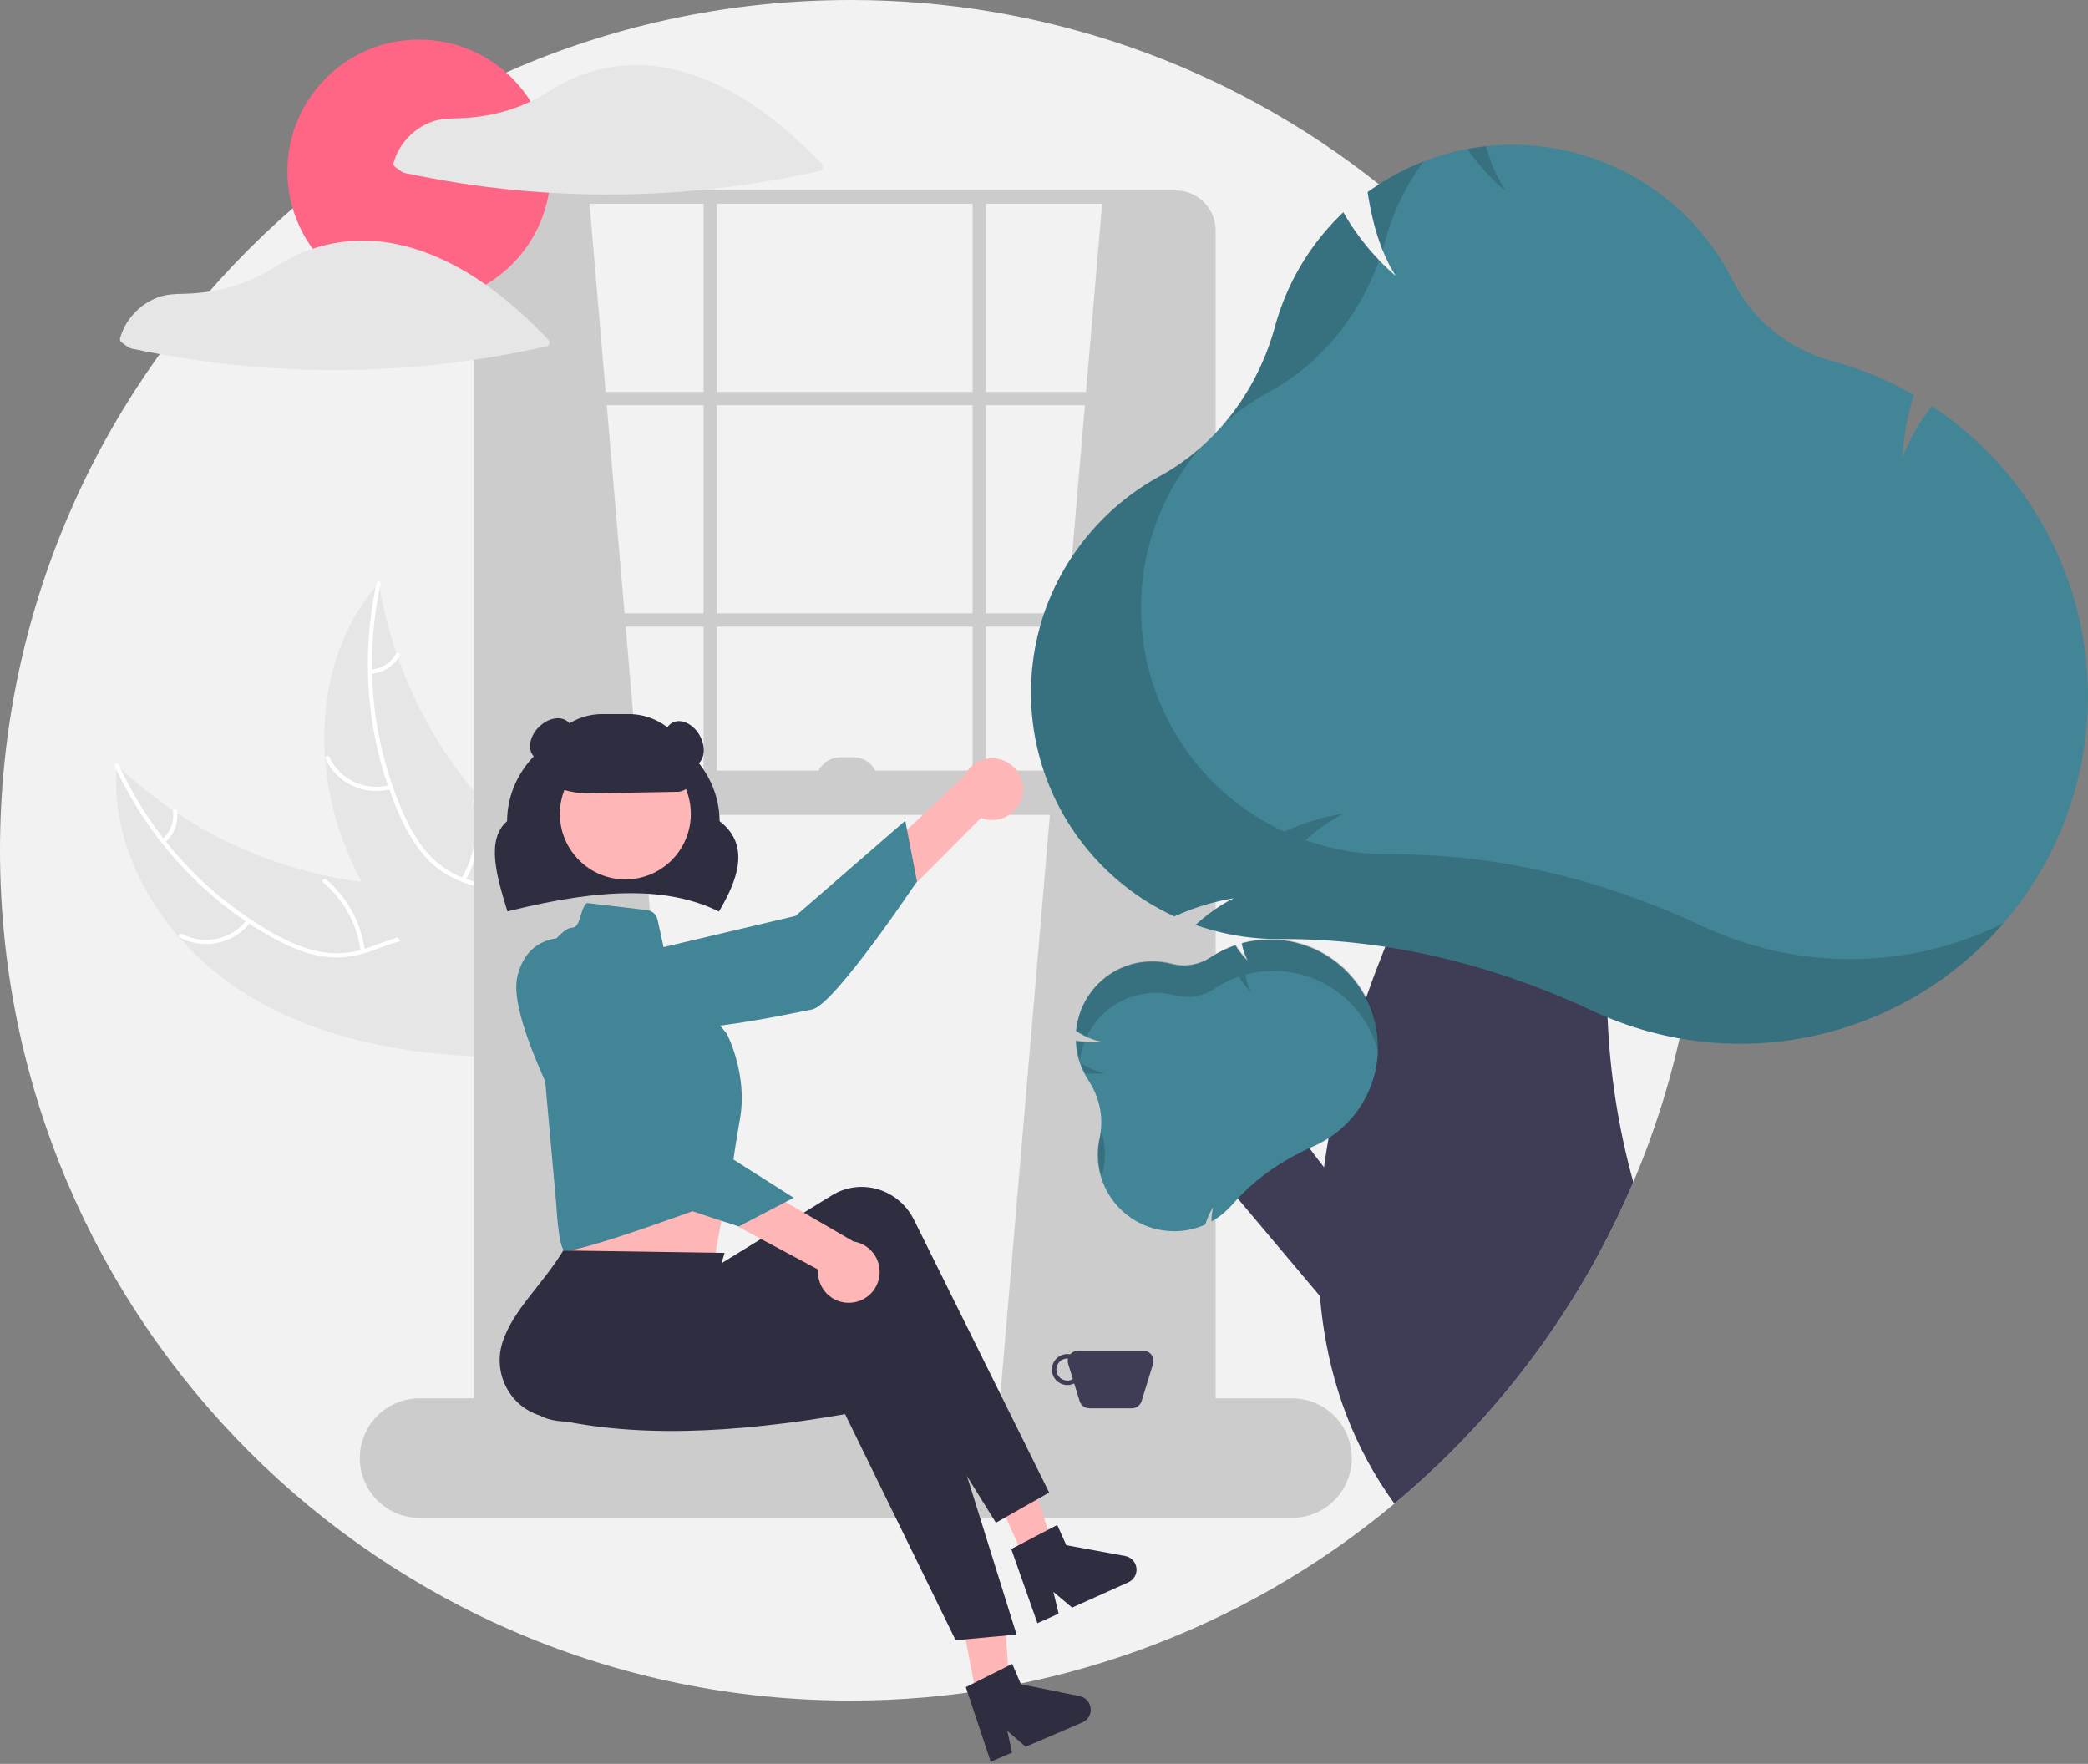 <svg width="380" height="321" viewBox="0 0 380 321" fill="none" xmlns="http://www.w3.org/2000/svg">
<rect x="0" y="0" width="380" height="321" fill="#808080" stroke="none"/>
<g clip-path="url(#clip0_35_1477)">
<path d="M309.48 154.74C309.48 159.245 309.291 163.705 308.912 168.119C308.614 171.564 308.207 174.978 307.691 178.362C307.143 181.944 306.471 185.484 305.676 188.98V188.984C305.156 191.285 304.585 193.567 303.963 195.831C302.159 202.411 299.915 208.862 297.246 215.141C296.666 216.507 296.067 217.864 295.449 219.211C293.111 224.313 290.493 229.283 287.607 234.097C279.514 247.615 269.411 259.824 257.646 270.303C256.373 271.436 255.082 272.549 253.774 273.644C225.995 296.849 190.935 309.536 154.74 309.48C69.278 309.48 0 240.202 0 154.74C0 69.278 69.278 3.90692e-05 154.74 3.90692e-05C189.689 -0.055 223.618 11.775 250.957 33.547C252.238 34.563 253.504 35.601 254.753 36.662C260.849 41.832 266.538 47.463 271.77 53.506H271.774C296.143 81.597 309.535 117.552 309.48 154.74Z" fill="#F2F2F2"/>
<path d="M45.679 181.469C30.938 172.696 19.812 156.3 21.257 139.207C34.733 152.105 52.338 159.821 70.956 160.989C78.138 161.414 86.17 161.138 91.457 166.017C94.746 169.054 96.278 173.625 96.529 178.094C96.78 182.564 95.884 187.009 94.994 191.396L95.3 192.471C78.146 192.535 60.42 190.243 45.679 181.469Z" fill="#E6E6E6"/>
<path d="M21.616 139.188C27.523 152.1 37.347 162.823 49.694 169.834C52.349 171.319 55.171 172.596 58.17 173.188C61.097 173.742 64.12 173.503 66.924 172.494C69.557 171.606 72.147 170.393 74.95 170.16C77.905 169.915 80.64 171.055 82.789 173.052C85.419 175.495 87.013 178.736 88.463 181.961C90.072 185.541 91.687 189.285 94.773 191.86C95.147 192.172 94.641 192.734 94.268 192.422C88.899 187.943 88.023 180.441 83.731 175.166C81.729 172.704 78.973 170.831 75.698 170.88C72.835 170.923 70.162 172.172 67.504 173.094C64.713 174.063 61.917 174.517 58.97 174.091C55.956 173.656 53.078 172.487 50.397 171.076C44.342 167.83 38.835 163.652 34.078 158.695C28.617 153.069 24.159 146.549 20.896 139.419C20.695 138.978 21.416 138.75 21.616 139.188Z" fill="white"/>
<path d="M45.586 167.81C44.128 169.722 42.039 171.054 39.69 171.567C37.342 172.081 34.887 171.743 32.765 170.614C32.336 170.384 32.673 169.707 33.102 169.937C35.077 170.992 37.363 171.307 39.549 170.824C41.735 170.342 43.677 169.093 45.023 167.305C45.316 166.917 45.877 167.424 45.586 167.81Z" fill="white"/>
<path d="M65.648 173.12C65.034 168.244 62.606 163.778 58.846 160.614C58.473 160.3 58.979 159.738 59.351 160.051C63.258 163.352 65.776 168.004 66.403 173.08C66.462 173.564 65.707 173.601 65.648 173.12Z" fill="white"/>
<path d="M29.554 152.714C30.272 152.091 30.825 151.301 31.161 150.412C31.498 149.524 31.609 148.565 31.484 147.624C31.419 147.141 32.174 147.104 32.239 147.583C32.372 148.625 32.249 149.683 31.879 150.665C31.509 151.648 30.904 152.524 30.117 153.219C30.048 153.291 29.954 153.334 29.855 153.339C29.756 153.344 29.659 153.312 29.583 153.248C29.509 153.18 29.464 153.086 29.459 152.987C29.453 152.887 29.488 152.789 29.554 152.714Z" fill="white"/>
<path d="M68.972 106.092C69.021 106.392 69.071 106.692 69.126 106.995C69.812 111.03 70.825 115.001 72.155 118.871C72.253 119.172 72.357 119.475 72.463 119.773C75.766 129.062 80.765 137.658 87.206 145.123C89.771 148.091 92.559 150.859 95.544 153.405C99.668 156.919 104.419 160.402 107.062 164.94C107.343 165.41 107.595 165.898 107.816 166.399L96.588 192.014C96.533 192.059 96.484 192.107 96.429 192.153L96.027 193.196C95.864 193.076 95.698 192.947 95.534 192.827C95.439 192.757 95.347 192.682 95.252 192.612C95.19 192.564 95.127 192.516 95.068 192.476C95.047 192.46 95.026 192.444 95.011 192.43C94.952 192.39 94.902 192.347 94.848 192.31C93.915 191.594 92.985 190.871 92.058 190.139C92.053 190.137 92.053 190.137 92.049 190.129C85.004 184.539 78.363 178.311 72.878 171.274C72.713 171.062 72.542 170.848 72.383 170.625C69.928 167.439 67.738 164.058 65.834 160.515C64.798 158.572 63.861 156.578 63.026 154.54C60.88 149.27 59.576 143.695 59.163 138.02C58.339 126.707 61.143 115.256 68.41 106.737C68.596 106.519 68.78 106.307 68.972 106.092Z" fill="#E6E6E6"/>
<path d="M69.272 106.292C66.213 120.157 67.602 134.634 73.24 147.665C74.465 150.45 75.95 153.168 77.988 155.446C79.991 157.651 82.549 159.28 85.395 160.163C88.032 161.039 90.83 161.63 93.208 163.132C95.715 164.715 97.213 167.272 97.727 170.16C98.355 173.693 97.677 177.242 96.893 180.689C96.022 184.517 95.058 188.479 95.971 192.392C96.082 192.866 95.34 193.01 95.229 192.537C93.639 185.728 97.456 179.211 97.206 172.415C97.09 169.244 96.016 166.089 93.372 164.157C91.06 162.467 88.174 161.855 85.497 160.991C82.685 160.084 80.179 158.764 78.082 156.649C75.938 154.486 74.344 151.821 73.053 149.08C70.173 142.843 68.291 136.191 67.477 129.369C66.504 121.589 66.87 113.699 68.558 106.042C68.662 105.568 69.376 105.821 69.272 106.292Z" fill="white"/>
<path d="M71.178 143.576C68.863 144.225 66.393 144.03 64.208 143.026C62.024 142.022 60.267 140.274 59.253 138.095C59.049 137.653 59.726 137.316 59.93 137.758C60.871 139.789 62.507 141.417 64.543 142.348C66.579 143.279 68.881 143.451 71.033 142.834C71.501 142.7 71.643 143.443 71.178 143.576Z" fill="white"/>
<path d="M83.999 159.894C86.445 155.632 87.195 150.604 86.098 145.813C85.989 145.339 86.731 145.195 86.84 145.669C87.972 150.656 87.181 155.887 84.626 160.317C84.382 160.739 83.757 160.314 83.999 159.894Z" fill="white"/>
<path d="M67.466 121.87C68.414 121.806 69.332 121.507 70.135 121C70.939 120.493 71.605 119.795 72.072 118.968C72.311 118.543 72.936 118.968 72.699 119.39C72.179 120.302 71.443 121.072 70.556 121.634C69.669 122.195 68.658 122.531 67.611 122.612C67.513 122.628 67.413 122.606 67.33 122.551C67.248 122.495 67.19 122.41 67.168 122.314C67.149 122.215 67.17 122.113 67.226 122.03C67.282 121.947 67.368 121.89 67.466 121.87Z" fill="white"/>
<path d="M107.19 35.864L126.129 257.574L88.25 260.423V38.685C92.764 35.698 99.243 35.231 107.19 35.864Z" fill="#CCCCCC"/>
<path d="M200.678 35.864L181.739 257.574L219.618 260.423V38.685C215.104 35.698 208.625 35.231 200.678 35.864Z" fill="#CCCCCC"/>
<path d="M213.946 269.586H93.519C91.588 269.584 89.737 268.816 88.371 267.45C87.006 266.085 86.237 264.233 86.235 262.302V41.939C86.238 40.008 87.006 38.157 88.371 36.791C89.737 35.426 91.588 34.657 93.519 34.655H213.946C215.877 34.657 217.729 35.426 219.094 36.791C220.46 38.157 221.228 40.008 221.23 41.939V262.302C221.228 264.233 220.46 266.085 219.094 267.45C217.729 268.816 215.877 269.584 213.946 269.586ZM93.519 37.073C92.229 37.075 90.992 37.588 90.08 38.5C89.168 39.412 88.655 40.649 88.653 41.939V262.302C88.655 263.592 89.168 264.829 90.08 265.741C90.992 266.654 92.229 267.167 93.519 267.168H213.946C215.236 267.167 216.473 266.654 217.385 265.741C218.298 264.829 218.811 263.592 218.812 262.302V41.939C218.811 40.649 218.298 39.412 217.385 38.5C216.473 37.588 215.236 37.075 213.946 37.073L93.519 37.073Z" fill="#CCCCCC"/>
<path d="M220.021 71.326H87.444V73.743H220.021V71.326Z" fill="#CCCCCC"/>
<path d="M220.021 111.622H87.444V114.04H220.021V111.622Z" fill="#CCCCCC"/>
<path d="M130.467 35.864H128.049V145.875H130.467V35.864Z" fill="#CCCCCC"/>
<path d="M179.416 35.864H176.999V145.875H179.416V35.864Z" fill="#CCCCCC"/>
<path d="M235.132 276.235H76.363C73.477 276.235 70.71 275.089 68.669 273.048C66.629 271.008 65.482 268.241 65.482 265.355C65.482 262.469 66.629 259.702 68.669 257.661C70.71 255.621 73.477 254.475 76.363 254.475H235.132C238.018 254.475 240.785 255.621 242.826 257.661C244.866 259.702 246.012 262.469 246.012 265.355C246.012 268.241 244.866 271.008 242.826 273.048C240.785 275.089 238.018 276.235 235.132 276.235Z" fill="#CCCCCC"/>
<path d="M220.021 140.233H88.25V148.292H220.021V140.233Z" fill="#CCCCCC"/>
<path d="M130.842 165.882L130.675 165.802C121.692 161.462 109.929 161.466 92.532 165.816L92.347 165.862L92.291 165.679C90.451 159.645 88.366 152.81 92.282 149.448C92.337 139.581 100.992 131.569 111.623 131.569C122.252 131.569 130.905 139.577 130.963 149.441C136.789 153.896 134.013 160.478 130.936 165.722L130.842 165.882Z" fill="#2F2E41"/>
<path d="M186.053 144.754C185.892 145.554 185.558 146.309 185.074 146.965C184.589 147.621 183.967 148.163 183.251 148.553C182.534 148.943 181.741 149.171 180.927 149.221C180.113 149.271 179.298 149.142 178.539 148.843L146.794 180.744L143.962 170.839L175.491 141.215C176.077 139.973 177.099 138.99 178.362 138.452C179.625 137.913 181.042 137.857 182.344 138.293C183.646 138.729 184.743 139.628 185.426 140.819C186.11 142.01 186.333 143.41 186.053 144.754Z" fill="#FFB6B6"/>
<path d="M107.596 175.466C107.596 175.466 104.716 181.992 111.822 186.017C118.929 190.042 143.767 184.481 147.797 183.705C151.827 182.929 166.88 160.402 166.88 160.402L164.751 149.355L144.788 166.685L107.596 175.466Z" fill="#418596"/>
<path d="M102.354 211.559L102.757 219.215C102.757 219.215 101.568 225.997 102.546 227.461C103.517 228.917 130.008 229.101 130.008 229.101C130.008 229.101 131.759 219.665 133.266 211.405L102.354 211.559Z" fill="#FFB6B6"/>
<path d="M178.521 312.793L184.059 311.674L182.474 289.304L174.3 290.955L178.521 312.793Z" fill="#FFB6B6"/>
<path d="M186.454 283.681L191.603 281.366L184.924 259.962L177.324 263.379L186.454 283.681Z" fill="#FFB6B6"/>
<path d="M190.939 271.621L181.244 277.11L157.335 238.69C140.551 249.998 124.138 255.413 107.593 258.303C101.999 259.299 96.295 258.794 95.221 253.101C95.171 252.834 95.131 252.567 95.101 252.298C94.441 246.079 102.177 238.107 103.16 230.498L124.332 229.227L126.943 232.575L151.428 217.521C156.352 214.494 162.828 216.131 165.893 221.178C166.055 221.445 166.205 221.718 166.344 221.998L190.939 271.621Z" fill="#2F2E41"/>
<path d="M185.005 297.466L173.912 298.497L153.799 257.362C133.854 260.792 115.037 261.891 98.762 257.741C93.251 256.356 89.883 250.666 91.238 245.033C91.302 244.769 91.375 244.509 91.458 244.251C93.406 238.308 98.505 234.103 102.522 227.567L131.865 228.012L128.587 239.321L157.092 235.632C162.824 234.89 168.06 239.039 168.785 244.899C168.824 245.209 168.849 245.52 168.86 245.832L185.005 297.466Z" fill="#2F2E41"/>
<path d="M113.811 160.034C120.392 160.034 125.726 154.7 125.726 148.119C125.726 141.539 120.392 136.204 113.811 136.204C107.231 136.204 101.896 141.539 101.896 148.119C101.896 154.7 107.231 160.034 113.811 160.034Z" fill="#FFB6B6"/>
<path d="M106.826 164.335L117.751 165.621C118.212 165.675 118.644 165.871 118.988 166.183C119.332 166.494 119.569 166.905 119.669 167.359L121.406 175.309L132.236 188.063C132.236 188.063 136.125 195.355 134.667 203.619C133.209 211.884 132.568 218.025 132.568 218.025C132.568 218.025 103.515 228.918 102.543 227.459C101.571 226.001 101.255 219.376 101.255 219.376L97.366 176.11C97.366 176.11 101.741 168.818 104.172 168.818C105.741 168.765 105.54 165.234 106.826 164.335Z" fill="#418596"/>
<path d="M132.863 220.685C134.395 220.685 135.637 219.195 135.637 217.356C135.637 215.518 134.395 214.027 132.863 214.027C131.331 214.027 130.089 215.518 130.089 217.356C130.089 219.195 131.331 220.685 132.863 220.685Z" fill="#418596"/>
<path d="M175.772 307.033L184.216 302.801L185.808 306.514L196.485 308.672C197.012 308.779 197.492 309.051 197.853 309.45C198.215 309.848 198.44 310.351 198.495 310.887C198.55 311.422 198.433 311.961 198.16 312.424C197.887 312.888 197.474 313.253 196.979 313.465L186.663 317.887L183.31 314.977L184.19 318.947L180.3 320.614L175.772 307.033Z" fill="#2F2E41"/>
<path d="M184.038 281.9L192.405 277.521L194.062 281.205L204.776 283.175C205.305 283.272 205.789 283.536 206.157 283.928C206.526 284.32 206.76 284.82 206.824 285.354C206.889 285.888 206.781 286.429 206.517 286.897C206.252 287.366 205.845 287.737 205.354 287.958L195.117 292.561L191.714 289.71L192.664 293.664L188.804 295.399L184.038 281.9Z" fill="#2F2E41"/>
<path d="M107.004 144.382C103.856 144.387 100.784 143.418 98.209 141.607L98.123 141.547V141.442C98.126 138.397 99.338 135.478 101.491 133.325C103.644 131.172 106.563 129.961 109.608 129.957H114.443C117.488 129.961 120.407 131.172 122.56 133.325C124.713 135.478 125.924 138.397 125.928 141.442C125.925 142.139 125.649 142.807 125.161 143.304C124.672 143.801 124.009 144.088 123.312 144.103L107.276 144.379C107.185 144.381 107.094 144.382 107.004 144.382Z" fill="#2F2E41"/>
<path d="M126.734 139.236C128.276 138.346 128.533 135.906 127.309 133.786C126.085 131.666 123.843 130.668 122.301 131.559C120.759 132.449 120.501 134.889 121.725 137.009C122.95 139.129 125.192 140.127 126.734 139.236Z" fill="#2F2E41"/>
<path d="M102.619 136.871C104.35 135.14 104.733 132.716 103.474 131.457C102.215 130.198 99.791 130.581 98.06 132.312C96.329 134.043 95.946 136.467 97.205 137.726C98.464 138.985 100.888 138.602 102.619 136.871Z" fill="#2F2E41"/>
<path d="M208.068 245.811H196.176C195.907 245.81 195.642 245.868 195.399 245.981C195.155 246.094 194.939 246.258 194.766 246.463C194.327 246.382 193.876 246.407 193.448 246.534C193.021 246.662 192.63 246.889 192.308 247.197C191.985 247.506 191.74 247.886 191.593 248.307C191.446 248.728 191.401 249.178 191.462 249.62C191.522 250.062 191.687 250.483 191.942 250.849C192.197 251.215 192.535 251.515 192.928 251.725C193.322 251.935 193.759 252.049 194.205 252.057C194.651 252.065 195.093 251.967 195.493 251.771L196.48 254.976C196.597 255.356 196.832 255.689 197.152 255.925C197.471 256.161 197.858 256.288 198.256 256.288H205.988C206.385 256.288 206.772 256.161 207.092 255.925C207.412 255.689 207.647 255.356 207.764 254.976L209.844 248.216C209.93 247.938 209.949 247.644 209.9 247.357C209.851 247.07 209.736 246.799 209.563 246.565C209.39 246.331 209.165 246.141 208.905 246.01C208.646 245.879 208.359 245.811 208.068 245.811ZM194.264 251.251C193.73 251.251 193.217 251.039 192.839 250.661C192.461 250.283 192.249 249.771 192.249 249.236C192.249 248.702 192.461 248.189 192.839 247.811C193.217 247.434 193.73 247.221 194.264 247.221C194.301 247.221 194.335 247.23 194.371 247.232C194.291 247.557 194.301 247.897 194.4 248.216L195.251 250.982C194.951 251.156 194.611 251.249 194.264 251.251Z" fill="#3F3D56"/>
<path d="M154.963 237.063C154.15 237.139 153.332 237.035 152.564 236.759C151.796 236.484 151.099 236.043 150.52 235.469C149.941 234.894 149.495 234.2 149.213 233.435C148.931 232.669 148.821 231.851 148.89 231.039L109.222 209.781L117.898 204.226L155.323 225.929C156.681 226.135 157.916 226.832 158.794 227.887C159.672 228.943 160.133 230.284 160.088 231.656C160.044 233.029 159.497 234.337 158.553 235.334C157.608 236.33 156.331 236.946 154.963 237.063Z" fill="#FFB6B6"/>
<path d="M103.032 170.716C103.032 170.716 95.953 169.83 94.136 177.793C92.32 185.755 104.773 207.953 106.673 211.591C108.574 215.229 134.471 223.186 134.471 223.186L144.444 217.977L122.115 203.825L103.032 170.716Z" fill="#418596"/>
<path d="M152.927 137.815H155.344C156.52 137.815 157.648 138.282 158.479 139.114C159.31 139.945 159.777 141.072 159.777 142.248H148.494C148.494 141.072 148.961 139.945 149.792 139.114C150.624 138.282 151.751 137.815 152.927 137.815Z" fill="#CCCCCC"/>
<path d="M76.258 55.112C89.487 55.112 100.212 44.388 100.212 31.159C100.212 17.93 89.487 7.206 76.258 7.206C63.029 7.206 52.305 17.93 52.305 31.159C52.305 44.388 63.029 55.112 76.258 55.112Z" fill="#FF6584"/>
<path d="M149.597 29.911C143.258 23.261 135.896 17.194 127.18 13.989C124.753 13.092 122.235 12.459 119.672 12.102C119.651 12.099 119.632 12.103 119.611 12.101C119.57 12.091 119.527 12.082 119.485 12.076C115.9 11.62 112.261 11.839 108.757 12.724C107.043 13.154 105.372 13.736 103.762 14.464C102.146 15.252 100.581 16.14 99.075 17.12C95.887 19.029 92.376 20.338 88.718 20.984C86.881 21.315 85.021 21.498 83.155 21.53C81.536 21.563 80.009 21.619 78.475 22.204C76.836 22.82 75.365 23.811 74.177 25.097C72.989 26.383 72.118 27.929 71.634 29.611C71.597 29.761 71.608 29.919 71.666 30.062C71.725 30.205 71.827 30.325 71.958 30.407C72.373 30.704 72.777 31.041 73.213 31.306C73.601 31.483 74.015 31.596 74.44 31.64C75.133 31.786 75.827 31.928 76.522 32.066C79.082 32.573 81.652 33.022 84.233 33.413C89.457 34.204 94.708 34.761 99.987 35.084C110.564 35.725 121.176 35.406 131.695 34.131C137.606 33.415 143.478 32.399 149.287 31.088C149.404 31.054 149.511 30.99 149.596 30.902C149.682 30.814 149.743 30.706 149.775 30.587C149.806 30.469 149.806 30.344 149.775 30.226C149.744 30.107 149.683 29.999 149.597 29.911Z" fill="#E6E6E6"/>
<path d="M77.395 45.926C74.968 45.029 72.45 44.397 69.887 44.039C69.866 44.036 69.847 44.041 69.826 44.039C69.785 44.028 69.742 44.02 69.7 44.014C66.115 43.557 62.476 43.777 58.972 44.662C57.258 45.092 55.587 45.674 53.977 46.402C52.361 47.19 50.796 48.077 49.29 49.058C46.102 50.967 42.591 52.276 38.932 52.922C37.096 53.253 35.235 53.435 33.37 53.468C31.75 53.5 30.224 53.557 28.69 54.142C27.051 54.758 25.579 55.748 24.392 57.034C23.204 58.32 22.333 59.866 21.849 61.548C21.812 61.698 21.823 61.856 21.881 61.999C21.939 62.142 22.041 62.263 22.173 62.344C22.588 62.641 22.992 62.978 23.428 63.243C23.816 63.421 24.23 63.534 24.654 63.578C25.348 63.724 26.042 63.866 26.736 64.004C29.296 64.511 31.867 64.96 34.448 65.351C39.671 66.141 44.923 66.698 50.202 67.022C60.778 67.662 71.391 67.343 81.91 66.069C87.821 65.353 93.693 64.337 99.501 63.026C99.619 62.992 99.726 62.927 99.811 62.84C99.897 62.752 99.958 62.643 99.989 62.525C100.021 62.406 100.021 62.282 99.99 62.163C99.959 62.045 99.898 61.936 99.812 61.848C93.473 55.198 86.111 49.132 77.395 45.926Z" fill="#E6E6E6"/>
<path d="M250.132 224.493L231.712 200.295L217.177 208.513L247.977 245.087L250.132 224.493Z" fill="#3F3D56"/>
<path d="M292.563 185.156C292.972 195.297 294.544 205.358 297.246 215.141C296.666 216.507 296.066 217.864 295.449 219.211C293.11 224.313 290.493 229.283 287.607 234.097C279.514 247.615 269.411 259.824 257.646 270.303C256.373 271.436 255.082 272.549 253.774 273.644C246.315 263.36 242.289 252.013 240.697 240.335C240.496 238.852 240.331 237.353 240.206 235.862V235.854C239.9 232.23 239.802 228.592 239.911 224.957C239.915 224.667 239.924 224.373 239.936 224.079C240.077 220.194 240.427 216.302 240.955 212.445V212.441C241.016 211.998 241.076 211.555 241.145 211.111C241.338 209.781 241.556 208.452 241.793 207.13C243.177 199.507 245.108 191.994 247.572 184.648V184.644C247.64 184.431 247.709 184.221 247.785 184.012C248.051 183.214 248.321 182.424 248.599 181.634C248.617 181.572 248.638 181.512 248.664 181.453C249.023 180.421 249.389 179.398 249.764 178.382C249.865 178.1 249.97 177.818 250.078 177.536C250.501 176.404 250.933 175.279 251.372 174.171C251.509 173.817 251.65 173.462 251.791 173.111C251.9 172.841 252.005 172.571 252.117 172.305V172.301C252.758 170.718 253.407 169.165 254.064 167.643C255.905 163.364 257.799 159.338 259.645 155.627L259.649 155.623C267.309 140.257 274.273 130.28 274.273 130.28L300.421 138.742C297.302 144.275 294.888 152.435 293.567 162.062C292.548 169.714 292.213 177.441 292.563 185.152L292.563 185.156Z" fill="#3F3D56"/>
<path d="M249.103 182.694C248.95 182.335 248.777 181.985 248.599 181.634C247.68 179.854 246.497 178.224 245.09 176.799C244.88 176.585 244.662 176.371 244.437 176.17C242.01 173.934 239.058 172.346 235.855 171.553C232.651 170.76 229.3 170.787 226.11 171.632L226.094 171.641L225.973 171.673L226.001 171.81C226.122 172.448 226.297 173.075 226.525 173.684C226.585 173.849 226.654 174.006 226.722 174.163C226.751 174.236 226.787 174.3 226.819 174.373C226.819 174.373 226.815 174.377 226.823 174.377C226.823 174.381 226.827 174.385 226.827 174.389C226.904 174.538 226.976 174.691 227.057 174.836C226.892 174.679 226.734 174.518 226.581 174.352C226.432 174.199 226.295 174.038 226.158 173.877C225.688 173.329 225.264 172.744 224.889 172.128L224.824 172.019L224.711 172.064C223.191 172.591 221.74 173.301 220.392 174.179L220.247 174.276C219.217 174.952 218.057 175.404 216.841 175.602C215.626 175.801 214.382 175.742 213.191 175.428C211.313 174.944 209.355 174.856 207.441 175.169C205.527 175.481 203.699 176.189 202.073 177.246C200.996 177.948 200.022 178.797 199.179 179.768C199.107 179.853 199.034 179.942 198.962 180.026C198.809 180.212 198.664 180.401 198.523 180.594C197.008 182.619 196.078 185.021 195.835 187.538L195.827 187.63L195.903 187.683C197.267 188.617 198.809 189.259 200.433 189.569C199.413 189.711 198.38 189.737 197.354 189.645H197.35C196.885 189.607 196.422 189.542 195.964 189.452L195.879 189.436H195.875L195.77 189.416L195.786 189.609C195.907 192.071 196.682 194.457 198.031 196.52L198.071 196.576C198.086 196.597 198.1 196.618 198.112 196.641C198.683 197.515 199.159 198.449 199.53 199.425C200.472 201.852 200.68 204.502 200.126 207.045C199.5 209.766 199.708 212.612 200.723 215.212C201.738 217.813 203.513 220.047 205.816 221.625C207.84 223.017 210.197 223.844 212.647 224.022C212.981 224.051 213.32 224.067 213.658 224.067C215.596 224.073 217.513 223.673 219.288 222.894L219.352 222.87L219.368 222.797C219.709 221.696 220.189 220.643 220.795 219.662C220.596 220.435 220.496 221.23 220.496 222.028V222.294L220.726 222.161C220.924 222.044 221.125 221.919 221.306 221.802C222.395 221.091 223.381 220.234 224.236 219.255C224.57 218.868 224.909 218.494 225.264 218.119L225.268 218.115C225.957 217.382 226.686 216.664 227.444 215.979C229.055 214.532 230.78 213.215 232.602 212.042C234.422 210.873 236.325 209.839 238.296 208.947H238.3C238.521 208.843 238.747 208.742 238.969 208.645C239.95 208.218 240.895 207.711 241.793 207.13C241.826 207.11 241.854 207.094 241.882 207.074C245.777 204.523 248.641 200.673 249.964 196.208C251.286 191.744 250.981 186.955 249.103 182.694Z" fill="#418596"/>
<path opacity="0.15" d="M200.79 212.767C200.68 213.257 200.597 213.752 200.541 214.251C199.791 211.88 199.682 209.353 200.226 206.927C200.31 206.555 200.372 206.18 200.422 205.802C201.166 208.049 201.294 210.454 200.79 212.767Z" fill="black"/>
<path opacity="0.15" d="M201.095 195.287C199.901 195.453 198.691 195.458 197.496 195.304C197.183 194.714 196.913 194.102 196.687 193.473C198.018 194.371 199.518 194.988 201.095 195.287Z" fill="black"/>
<path opacity="0.15" d="M197.4 189.516C196.959 190.642 196.667 191.822 196.529 193.024C196.161 191.879 195.944 190.691 195.884 189.49L195.874 189.297L196.064 189.333C196.506 189.417 196.952 189.477 197.4 189.516Z" fill="black"/>
<path opacity="0.15" d="M202.177 177.126C203.801 176.068 205.628 175.359 207.541 175.046C209.454 174.733 211.411 174.821 213.288 175.306C214.48 175.621 215.724 175.682 216.941 175.484C218.157 175.285 219.318 174.833 220.348 174.156L220.494 174.06C221.841 173.18 223.291 172.467 224.811 171.939L224.927 171.899L224.991 172.004C225.592 172.998 226.32 173.909 227.157 174.714C226.649 173.767 226.293 172.746 226.102 171.688L226.075 171.548L226.212 171.512C229.204 170.72 232.341 170.647 235.366 171.298C238.392 171.949 241.221 173.306 243.622 175.259C246.023 177.212 247.929 179.704 249.183 182.534C250.438 185.363 251.005 188.449 250.84 191.539C250.205 189.02 249.077 186.651 247.52 184.571C245.964 182.491 244.01 180.74 241.771 179.42C239.533 178.101 237.055 177.238 234.481 176.883C231.907 176.528 229.289 176.687 226.777 177.352L226.639 177.388L226.667 177.528C226.857 178.586 227.213 179.607 227.722 180.554C226.885 179.749 226.156 178.838 225.555 177.844L225.492 177.739L225.376 177.779C223.855 178.308 222.406 179.02 221.058 179.9L220.913 179.996C219.883 180.673 218.722 181.125 217.506 181.324C216.289 181.522 215.045 181.462 213.853 181.147C210.733 180.337 207.43 180.635 204.505 181.989C201.58 183.343 199.216 185.669 197.815 188.572C197.191 188.272 196.587 187.934 196.004 187.56L195.925 187.51L195.935 187.417C196.135 185.343 196.8 183.341 197.881 181.559C198.962 179.778 200.43 178.262 202.177 177.126Z" fill="black"/>
<path d="M351.985 74.162L351.602 73.909L351.324 74.271C349.172 76.981 347.46 80.012 346.251 83.253C346.418 79.519 347.071 75.822 348.193 72.256L348.314 71.882L347.968 71.684C343.459 69.131 338.655 67.139 333.662 65.752L333.118 65.607C329.292 64.557 325.73 62.713 322.664 60.194C319.599 57.675 317.099 54.538 315.327 50.988C311.21 42.84 304.706 36.141 296.683 31.786C288.66 27.431 279.5 25.626 270.424 26.612H270.42C270.324 26.62 270.223 26.632 270.126 26.644C269.961 26.66 269.8 26.681 269.638 26.701C269.308 26.745 268.986 26.789 268.663 26.838C268.389 26.878 268.111 26.922 267.837 26.971C267.692 26.991 267.551 27.015 267.41 27.043C267.269 27.067 267.124 27.092 266.983 27.12H266.979C264.273 27.632 261.621 28.394 259.057 29.397H259.052V29.401L258.404 29.654C257.735 29.928 257.071 30.219 256.413 30.525C256.264 30.593 256.119 30.666 255.97 30.734C255.929 30.755 255.885 30.775 255.845 30.799C255.422 31 255.003 31.21 254.588 31.431C254.527 31.46 254.467 31.492 254.406 31.524L254.019 31.73C253.169 32.189 252.334 32.677 251.513 33.193C251.444 33.233 251.38 33.273 251.311 33.317C251.239 33.366 251.162 33.414 251.09 33.462C251.045 33.487 251.001 33.519 250.957 33.547C250.832 33.624 250.711 33.704 250.59 33.789C250.348 33.946 250.107 34.107 249.869 34.273C249.623 34.438 249.381 34.611 249.139 34.784L248.898 34.958L248.942 35.256C248.982 35.502 249.019 35.747 249.063 35.989C249.103 36.231 249.144 36.469 249.188 36.706C249.256 37.105 249.333 37.5 249.409 37.883C249.462 38.137 249.51 38.387 249.567 38.633C249.619 38.886 249.675 39.14 249.736 39.394C249.853 39.918 249.978 40.426 250.111 40.925C250.175 41.175 250.244 41.425 250.316 41.671C250.356 41.82 250.397 41.969 250.441 42.114C250.473 42.215 250.506 42.316 250.538 42.416C250.546 42.449 250.554 42.485 250.566 42.521C250.575 42.555 250.586 42.589 250.598 42.622C250.643 42.771 250.687 42.916 250.731 43.057C250.755 43.134 250.78 43.21 250.808 43.283C250.864 43.456 250.925 43.633 250.985 43.803C251.05 43.996 251.118 44.19 251.187 44.379C251.203 44.427 251.219 44.472 251.235 44.52C251.247 44.556 251.259 44.593 251.275 44.629C251.291 44.669 251.307 44.713 251.324 44.754C251.392 44.935 251.461 45.12 251.533 45.302C251.557 45.366 251.581 45.435 251.61 45.499C252.263 47.141 253.065 48.719 254.007 50.214C252.964 49.319 251.959 48.371 250.993 47.369C249.502 45.82 248.128 44.161 246.883 42.408C246.782 42.271 246.681 42.13 246.589 41.989C246.399 41.719 246.214 41.449 246.033 41.175C245.839 40.893 245.654 40.599 245.472 40.309C245.352 40.115 245.231 39.918 245.114 39.725C244.997 39.539 244.888 39.358 244.783 39.173L244.469 38.633H244.465V38.637L244.022 39.072C243.844 39.245 243.667 39.418 243.494 39.592C238.078 45.041 234.155 51.792 232.102 59.196L232.042 59.418L231.981 59.647C231.864 60.058 231.747 60.457 231.622 60.864V60.868C231.502 61.271 231.373 61.674 231.236 62.069C231.111 62.444 230.982 62.815 230.845 63.185C230.8 63.31 230.752 63.435 230.7 63.56C230.615 63.802 230.522 64.04 230.43 64.281C230.385 64.39 230.341 64.503 230.297 64.612C230.188 64.878 230.079 65.144 229.97 65.406C229.954 65.446 229.934 65.49 229.914 65.531C229.882 65.611 229.845 65.692 229.813 65.769C229.728 65.962 229.64 66.159 229.555 66.353C229.495 66.478 229.438 66.607 229.382 66.732C229.358 66.788 229.33 66.844 229.305 66.901C229.156 67.223 229.003 67.541 228.842 67.856C228.661 68.227 228.475 68.597 228.278 68.96C228.105 69.299 227.923 69.629 227.734 69.959C227.407 70.544 227.065 71.124 226.71 71.688C226.573 71.906 226.436 72.123 226.295 72.341C226.263 72.393 226.231 72.446 226.198 72.494C226.082 72.683 225.961 72.865 225.836 73.05C225.751 73.175 225.667 73.3 225.582 73.421C225.441 73.638 225.292 73.848 225.139 74.054C225.098 74.118 225.054 74.178 225.01 74.239C224.784 74.553 224.558 74.859 224.329 75.166C224.321 75.17 224.321 75.174 224.317 75.178C224.309 75.178 224.309 75.182 224.305 75.186C224.204 75.319 224.103 75.452 223.998 75.581C223.861 75.77 223.712 75.956 223.563 76.137C223.321 76.443 223.067 76.753 222.81 77.056C222.801 77.064 222.797 77.072 222.789 77.076C221.454 78.645 220.008 80.115 218.461 81.476C218.433 81.5 218.413 81.525 218.385 81.545C218.167 81.734 217.95 81.924 217.724 82.109C217.631 82.186 217.539 82.262 217.446 82.339C217.293 82.468 217.136 82.597 216.983 82.713C216.964 82.732 216.944 82.748 216.922 82.762C216.785 82.874 216.652 82.979 216.515 83.084C216.35 83.217 216.185 83.342 216.015 83.467C215.218 84.071 214.398 84.642 213.557 85.18C213.432 85.264 213.299 85.349 213.171 85.429C213.094 85.478 213.017 85.526 212.945 85.566C212.639 85.756 212.332 85.941 212.026 86.118C211.72 86.3 211.405 86.473 211.095 86.642C210.43 87.005 209.773 87.384 209.133 87.779C208.81 87.98 208.488 88.182 208.17 88.387C206.904 89.209 205.686 90.089 204.515 91.027C203.344 91.965 202.221 92.961 201.15 94.013C201.017 94.141 200.884 94.275 200.751 94.412C200.485 94.674 200.227 94.939 199.981 95.205C199.586 95.612 199.208 96.031 198.833 96.455C196.857 98.697 195.107 101.129 193.61 103.716C192.859 105.008 192.175 106.338 191.563 107.701C191.1 108.721 190.677 109.765 190.294 110.82C190.04 111.526 189.802 112.238 189.581 112.956C189.472 113.315 189.367 113.677 189.266 114.04C188.924 115.269 188.638 116.51 188.404 117.755C188.215 118.755 188.062 119.756 187.945 120.758C187.884 121.261 187.836 121.765 187.792 122.265C187.688 123.493 187.635 124.722 187.633 125.953C187.625 129.644 188.074 133.323 188.968 136.905C189.166 137.694 189.385 138.48 189.625 139.262C189.746 139.653 189.875 140.04 190.004 140.427C190.33 141.394 190.692 142.351 191.088 143.3C191.326 143.868 191.575 144.432 191.837 144.992C193.502 148.553 195.626 151.88 198.156 154.889C198.571 155.385 198.999 155.872 199.441 156.352C199.445 156.352 199.441 156.356 199.441 156.356C200.538 157.552 201.699 158.687 202.919 159.757H202.923C203.411 160.188 203.906 160.606 204.41 161.01C204.414 161.006 204.414 161.01 204.414 161.01C204.922 161.421 205.433 161.816 205.957 162.199C206.219 162.388 206.485 162.578 206.755 162.767C207.283 163.142 207.822 163.503 208.371 163.851H208.375C208.923 164.206 209.479 164.544 210.043 164.867C211.176 165.515 212.336 166.124 213.529 166.676L213.731 166.769L213.936 166.676C215.849 165.815 217.82 165.092 219.836 164.512C220.279 164.383 220.726 164.266 221.169 164.153C222.29 163.875 223.418 163.642 224.554 163.452C223.447 164.008 222.378 164.636 221.355 165.334C220.561 165.87 219.779 166.454 218.993 167.099C218.731 167.313 218.47 167.534 218.208 167.76L217.555 168.324L218.373 168.594C218.671 168.691 218.969 168.787 219.267 168.876C219.674 169.005 220.077 169.122 220.472 169.231C221.335 169.473 222.202 169.686 223.075 169.871C223.289 169.916 223.499 169.96 223.712 170.004C224.127 170.085 224.546 170.166 224.965 170.238C224.983 170.243 225 170.245 225.018 170.246C225.453 170.319 225.892 170.387 226.327 170.448C227.137 170.565 227.947 170.657 228.757 170.726C228.846 170.738 228.935 170.742 229.027 170.746C229.225 170.762 229.418 170.778 229.616 170.79C230.051 170.818 230.49 170.839 230.929 170.855C230.962 170.855 230.99 170.859 231.022 170.859C231.244 170.867 231.465 170.875 231.687 170.879C231.687 170.879 231.687 170.883 231.691 170.879C231.913 170.883 232.134 170.887 232.356 170.887H233.581C233.811 170.887 234.04 170.891 234.274 170.891C234.596 170.891 234.923 170.895 235.245 170.899C235.33 170.899 235.418 170.903 235.507 170.903C236.023 170.911 236.539 170.923 237.054 170.935C237.087 170.935 237.119 170.939 237.151 170.939C237.667 170.955 238.183 170.972 238.699 170.996C238.811 171 238.924 171.004 239.041 171.012C239.537 171.032 240.032 171.056 240.528 171.084C240.669 171.092 240.814 171.105 240.959 171.113C241.334 171.133 241.713 171.157 242.088 171.185C242.309 171.197 242.527 171.213 242.748 171.233C243.643 171.302 244.534 171.379 245.428 171.467C245.726 171.491 246.025 171.524 246.323 171.556C247.121 171.64 247.921 171.733 248.724 171.834C249.083 171.874 249.442 171.923 249.8 171.971C249.841 171.975 249.881 171.979 249.921 171.987C250.365 172.047 250.804 172.108 251.247 172.172C251.537 172.213 251.827 172.257 252.117 172.301C252.416 172.346 252.714 172.39 253.012 172.442C253.173 172.467 253.334 172.495 253.5 172.523C253.886 172.583 254.277 172.648 254.668 172.72C254.703 172.724 254.738 172.729 254.773 172.737C255.603 172.882 256.437 173.035 257.267 173.2C257.755 173.293 258.239 173.389 258.722 173.49C259.101 173.567 259.48 173.647 259.858 173.728C259.923 173.74 259.987 173.756 260.052 173.772C260.066 173.776 260.081 173.779 260.096 173.78C260.668 173.905 261.245 174.034 261.817 174.171C263.804 174.631 265.787 175.141 267.769 175.702C268.224 175.827 268.679 175.96 269.135 176.093C269.328 176.15 269.518 176.206 269.707 176.263C270.102 176.379 270.493 176.496 270.888 176.621C271.234 176.726 271.585 176.835 271.931 176.948C272.149 177.016 272.367 177.085 272.584 177.157C272.923 177.262 273.261 177.371 273.596 177.488C273.882 177.576 274.164 177.669 274.446 177.77C274.849 177.903 275.256 178.04 275.659 178.185C275.776 178.225 275.897 178.265 276.013 178.31C276.505 178.479 276.997 178.652 277.488 178.833C277.968 179.007 278.447 179.184 278.923 179.361C279.253 179.486 279.584 179.607 279.91 179.736C280.277 179.877 280.644 180.018 281.006 180.163C281.53 180.369 282.058 180.578 282.582 180.792C283.065 180.985 283.545 181.183 284.029 181.388C284.117 181.425 284.21 181.461 284.299 181.501C284.718 181.674 285.137 181.856 285.552 182.037C285.822 182.15 286.088 182.267 286.354 182.384C287.514 182.891 288.673 183.417 289.831 183.959H289.835C290.561 184.302 291.298 184.628 292.04 184.938C292.213 185.011 292.386 185.084 292.563 185.152C292.858 185.277 293.156 185.394 293.454 185.515C293.647 185.591 293.841 185.668 294.038 185.74C294.324 185.853 294.615 185.962 294.905 186.067C295.211 186.18 295.513 186.292 295.823 186.397C295.932 186.438 296.041 186.474 296.154 186.514C296.513 186.635 296.871 186.756 297.234 186.873C297.27 186.885 297.306 186.897 297.347 186.909C297.725 187.03 298.104 187.151 298.487 187.264C298.517 187.275 298.548 187.284 298.58 187.292C298.991 187.417 299.41 187.538 299.825 187.654C300.437 187.824 301.054 187.985 301.671 188.134C301.783 188.162 301.896 188.19 302.009 188.215C302.339 188.295 302.666 188.372 302.996 188.444C303.347 188.525 303.701 188.597 304.052 188.67C304.407 188.742 304.761 188.815 305.112 188.88C305.301 188.916 305.491 188.952 305.676 188.984L306.172 189.069C306.514 189.129 306.857 189.182 307.203 189.238C307.213 189.238 307.222 189.239 307.231 189.242C307.622 189.303 308.009 189.359 308.4 189.407C308.775 189.46 309.15 189.504 309.524 189.548C309.601 189.556 309.682 189.565 309.762 189.573C310.072 189.609 310.383 189.645 310.693 189.673C310.782 189.681 310.87 189.689 310.959 189.698C311.265 189.726 311.571 189.754 311.878 189.774C311.939 189.782 312.001 189.786 312.063 189.786C312.337 189.81 312.611 189.831 312.885 189.843C313.079 189.859 313.268 189.867 313.461 189.879C313.562 189.883 313.659 189.887 313.76 189.891C314.026 189.907 314.292 189.915 314.561 189.923C314.888 189.935 315.214 189.943 315.537 189.951C315.928 189.959 316.322 189.963 316.713 189.963H316.721C317.104 189.963 317.491 189.959 317.874 189.951H318.019L318.442 189.939C318.66 189.935 318.877 189.927 319.091 189.919C319.502 189.903 319.909 189.883 320.316 189.859C320.477 189.851 320.642 189.839 320.804 189.831C320.876 189.826 320.953 189.818 321.025 189.814C321.279 189.798 321.529 189.782 321.783 189.762C322.045 189.742 322.311 189.718 322.573 189.689C322.911 189.657 323.25 189.621 323.588 189.585C323.854 189.556 324.12 189.524 324.382 189.492C324.417 189.489 324.452 189.484 324.487 189.476C324.741 189.448 324.994 189.415 325.244 189.379C325.542 189.339 325.837 189.295 326.131 189.25C326.163 189.246 326.191 189.242 326.223 189.238C326.731 189.158 327.243 189.077 327.755 188.984C328.291 188.888 328.827 188.783 329.359 188.674C329.556 188.634 329.749 188.589 329.947 188.549C330.056 188.525 330.169 188.505 330.273 188.481C330.439 188.444 330.6 188.408 330.761 188.368C330.789 188.364 330.821 188.356 330.85 188.352C331.075 188.303 331.297 188.247 331.523 188.19C331.974 188.082 332.417 187.969 332.86 187.848C333.058 187.8 333.255 187.747 333.445 187.695C333.501 187.679 333.557 187.663 333.61 187.646C334.428 187.417 335.239 187.174 336.044 186.917C336.398 186.804 336.749 186.687 337.1 186.562C337.853 186.305 338.6 186.033 339.34 185.748C339.538 185.676 339.735 185.595 339.933 185.519C340.223 185.402 340.513 185.285 340.799 185.168C341.057 185.059 341.315 184.951 341.577 184.838C341.706 184.785 341.834 184.729 341.963 184.673C342.35 184.503 342.737 184.33 343.12 184.157C343.378 184.036 343.632 183.919 343.886 183.798C344.289 183.605 344.688 183.407 345.086 183.21C345.187 183.157 345.284 183.105 345.381 183.057C345.635 182.928 345.888 182.795 346.146 182.666C346.553 182.448 346.96 182.231 347.363 182.005C347.5 181.932 347.633 181.856 347.77 181.779C348.214 181.529 348.653 181.276 349.088 181.018C350.051 180.441 351.001 179.84 351.937 179.212C352.171 179.059 352.404 178.898 352.634 178.741C353.069 178.443 353.496 178.136 353.924 177.83C353.968 177.798 354.008 177.766 354.053 177.737C354.266 177.58 354.48 177.423 354.693 177.262C355.137 176.927 355.576 176.589 356.015 176.242C356.023 176.238 356.035 176.226 356.047 176.218C356.245 176.061 356.442 175.904 356.636 175.747C357.236 175.259 357.828 174.764 358.409 174.252C358.695 174.006 358.977 173.752 359.255 173.498C359.464 173.309 359.674 173.119 359.879 172.926C360.294 172.535 360.701 172.148 361.104 171.753C361.306 171.56 361.503 171.358 361.705 171.157C361.902 170.955 362.104 170.754 362.301 170.548C362.37 170.48 362.438 170.407 362.507 170.335C362.708 170.121 362.91 169.904 363.111 169.69C363.285 169.505 363.454 169.311 363.627 169.118C363.917 168.796 364.211 168.473 364.497 168.147C364.513 168.128 364.529 168.111 364.546 168.094C364.562 168.074 364.578 168.058 364.59 168.042H364.586C370.443 161.269 374.795 153.329 377.354 144.747C379.913 136.166 380.62 127.139 379.429 118.264C378.238 109.389 375.175 100.868 370.444 93.266C365.713 85.663 359.421 79.151 351.985 74.162Z" fill="#418596"/>
<g opacity="0.15">
<path d="M270.421 26.609C271.224 29.494 272.433 32.251 274.01 34.797C271.369 32.528 269.01 29.951 266.982 27.121C268.121 26.905 269.267 26.735 270.421 26.609Z" fill="black"/>
<path d="M231.1 71.232C228.118 72.86 225.329 74.82 222.788 77.076C227.079 72.001 230.215 66.055 231.979 59.647C232 59.571 232.022 59.493 232.043 59.416L232.103 59.198C234.222 51.551 238.335 44.604 244.02 39.068L244.467 38.633L244.782 39.171C246.525 42.134 248.611 44.882 250.996 47.358C247.341 57.671 240.228 66.255 231.1 71.232Z" fill="black"/>
<path d="M252.107 43.784L252.047 44.002C252.026 44.079 252.004 44.157 251.983 44.234C251.865 44.658 251.74 45.079 251.611 45.498C250.336 42.196 249.441 38.76 248.943 35.256L248.896 34.959L249.14 34.784C252.207 32.58 255.537 30.77 259.054 29.395C255.896 33.737 253.543 38.611 252.107 43.784Z" fill="black"/>
<path d="M211.097 86.646C213.736 85.201 216.206 83.467 218.462 81.476C213.956 86.722 210.726 92.94 209.026 99.643C207.325 106.346 207.199 113.352 208.659 120.112C210.119 126.872 213.124 133.202 217.439 138.606C221.754 144.01 227.262 148.341 233.531 151.261L233.735 151.355L233.938 151.263C237.324 149.733 240.895 148.649 244.56 148.038C242.272 149.203 240.14 150.65 238.212 152.347L237.561 152.91L238.378 153.18C239.084 153.414 239.791 153.629 240.477 153.819C244.51 154.942 248.679 155.5 252.865 155.477C271.886 155.355 291.055 159.752 309.838 168.547C313.059 170.052 316.4 171.287 319.827 172.238C334.759 176.396 350.699 174.9 364.598 168.038C356.762 177.1 346.516 183.754 335.05 187.225C323.585 190.697 311.369 190.845 299.823 187.652C296.396 186.701 293.055 185.466 289.834 183.96C271.051 175.166 251.882 170.768 232.862 170.89C228.675 170.914 224.506 170.356 220.473 169.233C219.787 169.042 219.08 168.827 218.375 168.594L217.557 168.324L218.209 167.76C220.136 166.064 222.268 164.616 224.556 163.451C220.891 164.062 217.32 165.147 213.934 166.676L213.731 166.768L213.527 166.674C205.999 163.17 199.592 157.643 195.022 150.71C190.452 143.776 187.899 135.709 187.647 127.409C187.395 119.109 189.454 110.902 193.595 103.704C197.735 96.506 203.795 90.601 211.097 86.646Z" fill="black"/>
</g>
</g>
<defs>
<clipPath id="clip0_35_1477">
<rect width="380" height="320.614" fill="white"/>
</clipPath>
</defs>
</svg>
